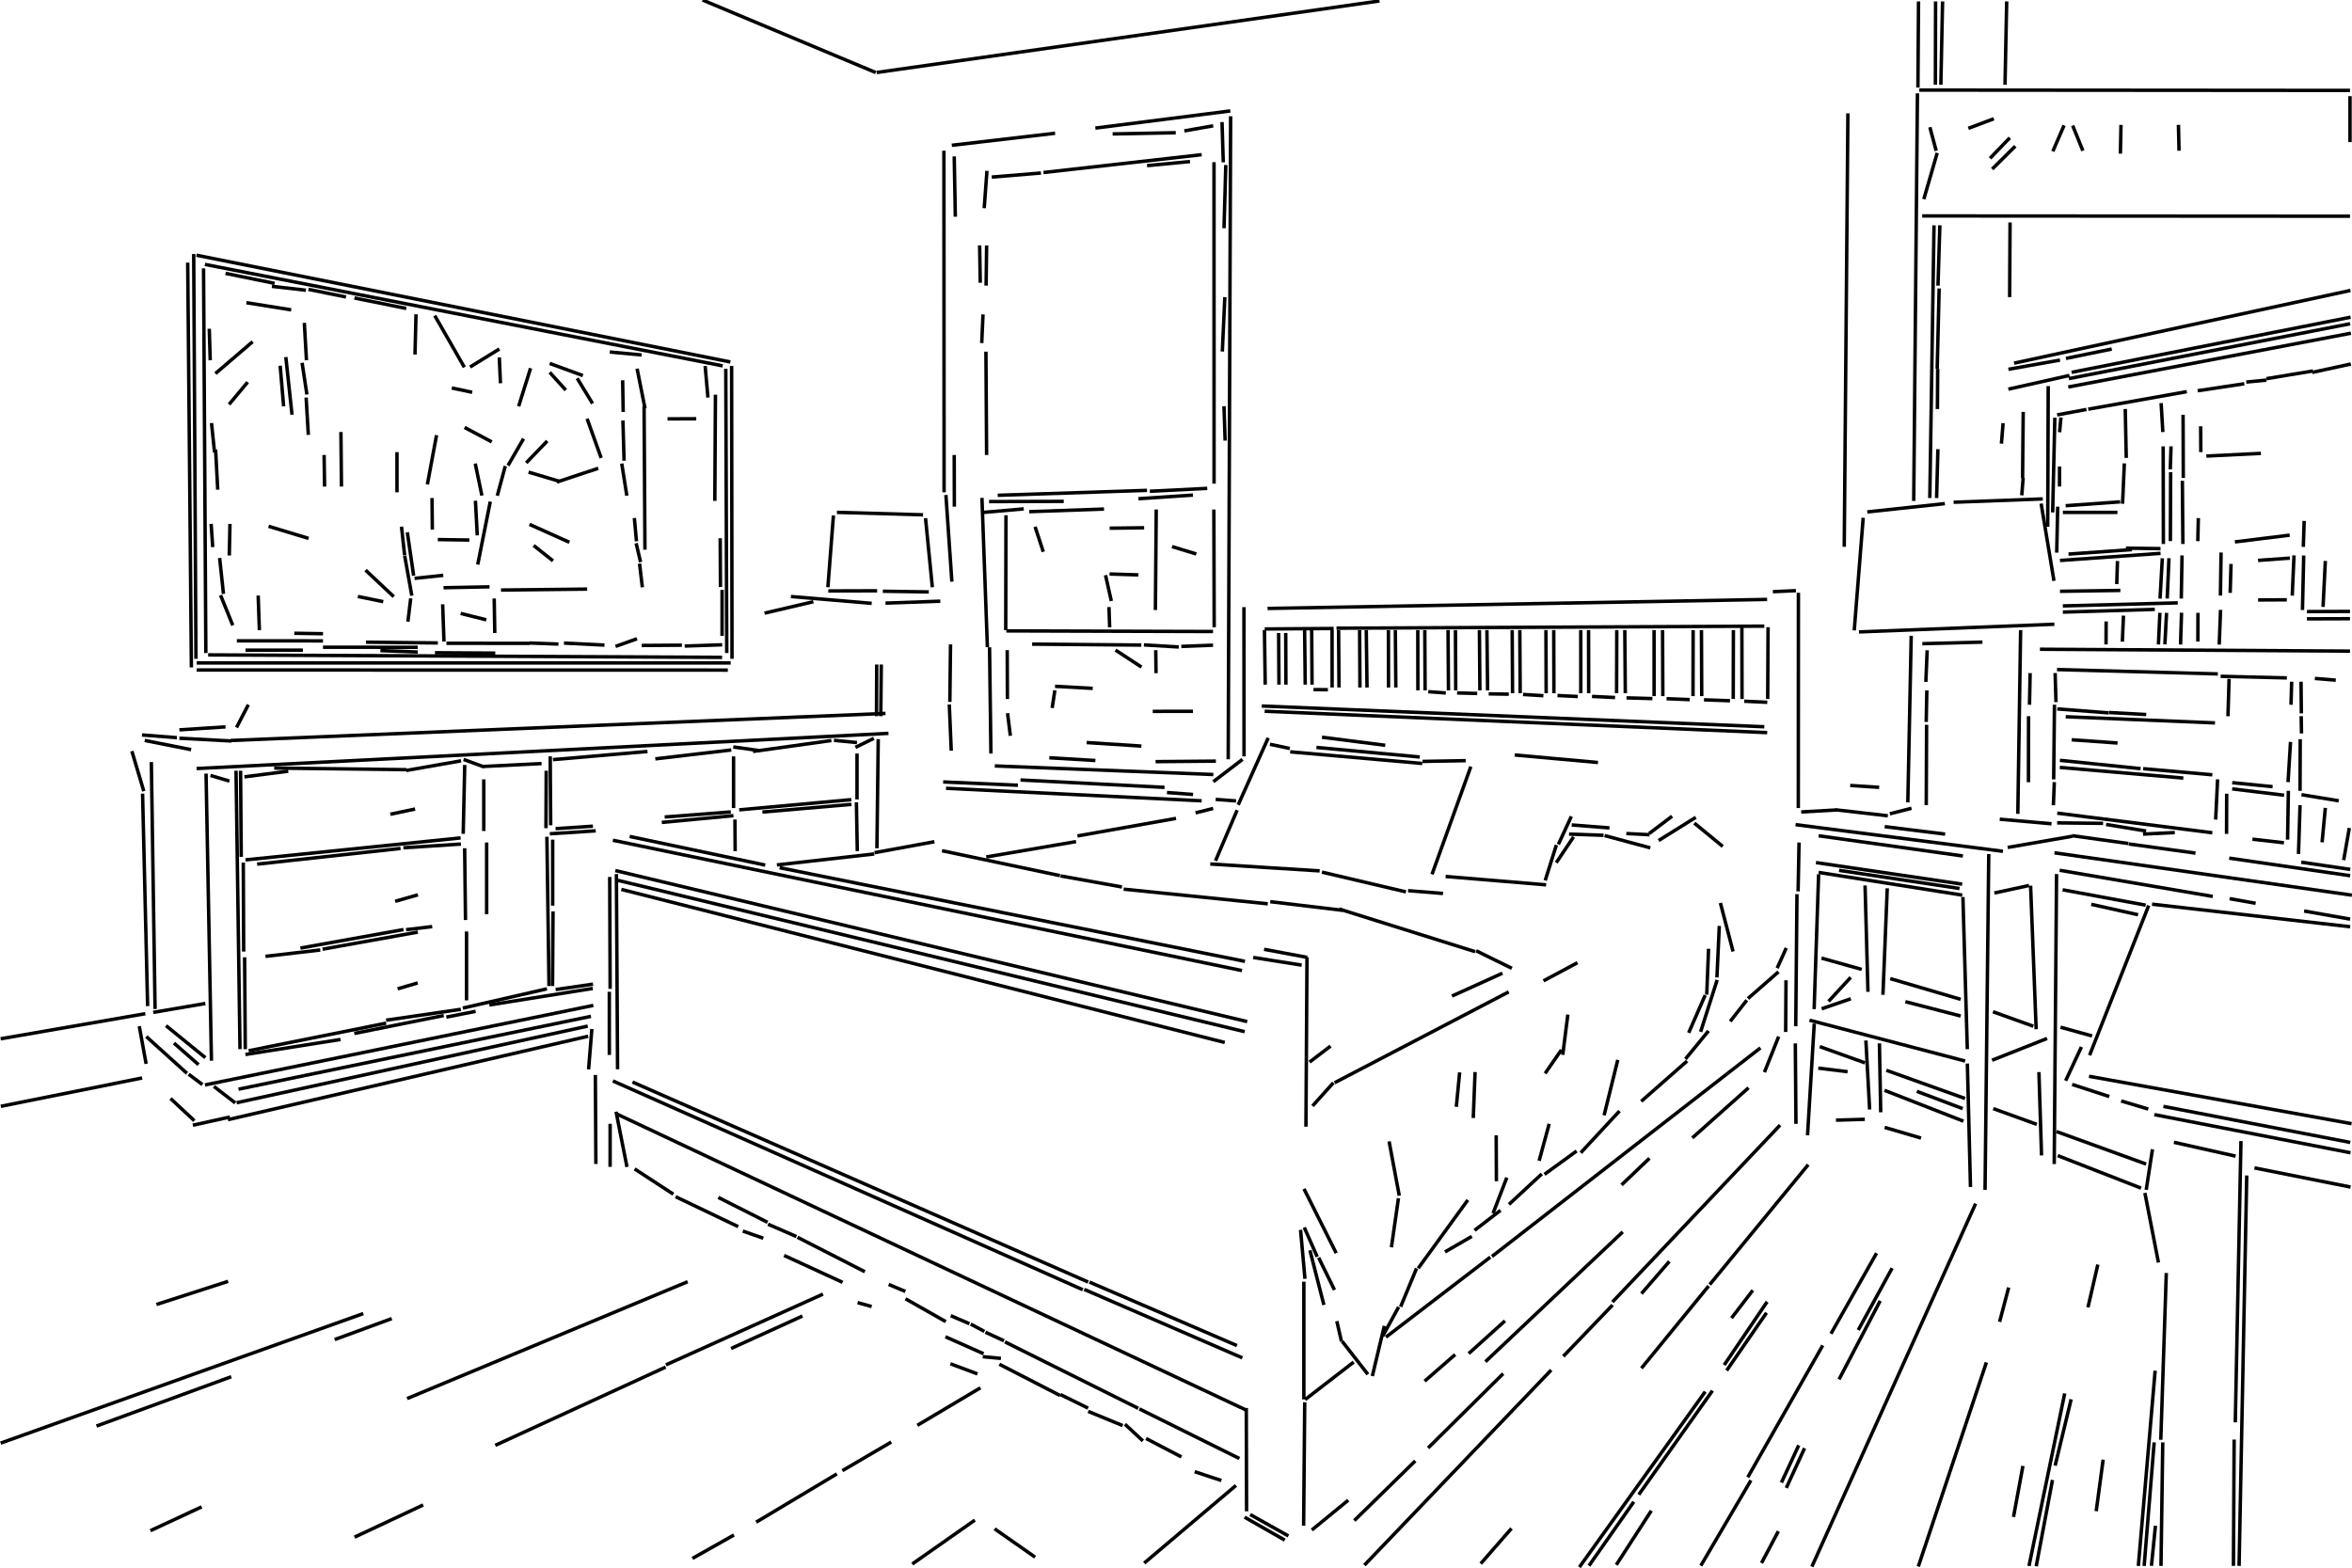 <?xml version="1.0" standalone="no"?>
<!DOCTYPE svg PUBLIC "-//W3C//DTD SVG 1.1//EN"
 "http://www.w3.org/Graphics/SVG/1.1/DTD/svg11.dtd">
<svg width="1024px" height="683px" version="1.1"
 xmlns="http://www.w3.org/2000/svg" xmlns:xlink="http://www.w3.org/1999/xlink">
<line x1="970.543" y1="373.687" x2="1023.203" y2="381.34" stroke-width="1.5" stroke="black" />
<line x1="902.115" y1="363.905" x2="926.639" y2="367.321" stroke-width="1.5" stroke="black" />
<line x1="965.582" y1="293.465" x2="895.566" y2="291.563" stroke-width="1.5" stroke="black" />
<line x1="894.461" y1="306.863" x2="894.117" y2="339.399" stroke-width="1.5" stroke="black" />
<line x1="438.514" y1="283.123" x2="438.6" y2="304.378" stroke-width="1.5" stroke="black" />
<line x1="900.463" y1="168.523" x2="1023.502" y2="145.106" stroke-width="1.5" stroke="black" />
<line x1="437.976" y1="224.372" x2="437.872" y2="274.377" stroke-width="1.5" stroke="black" />
<line x1="952.084" y1="170.547" x2="909.163" y2="178.184" stroke-width="1.5" stroke="black" />
<line x1="895.661" y1="354.09" x2="963.186" y2="362.642" stroke-width="1.5" stroke="black" />
<line x1="1016.932" y1="296.19" x2="1007.829" y2="295.433" stroke-width="1.5" stroke="black" />
<line x1="496.883" y1="280.911" x2="449.365" y2="280.494" stroke-width="1.5" stroke="black" />
<line x1="438.128" y1="274.73" x2="528.127" y2="275.003" stroke-width="1.5" stroke="black" />
<line x1="894.394" y1="340.576" x2="893.991" y2="350.66" stroke-width="1.5" stroke="black" />
<line x1="895.864" y1="220.63" x2="895.44" y2="240.648" stroke-width="1.5" stroke="black" />
<line x1="900.583" y1="241.285" x2="928.21" y2="239.33" stroke-width="1.5" stroke="black" />
<line x1="888.135" y1="282.721" x2="1023.138" y2="283.539" stroke-width="1.5" stroke="black" />
<line x1="896.827" y1="331.093" x2="931.969" y2="334.713" stroke-width="1.5" stroke="black" />
<line x1="940.649" y1="240.963" x2="896.853" y2="244.06" stroke-width="1.5" stroke="black" />
<line x1="970.487" y1="295.621" x2="969.993" y2="311.894" stroke-width="1.5" stroke="black" />
<line x1="995.635" y1="295.201" x2="966.811" y2="294.497" stroke-width="1.5" stroke="black" />
<line x1="926.788" y1="367.509" x2="955.849" y2="371.495" stroke-width="1.5" stroke="black" />
<line x1="542.023" y1="418.638" x2="339.429" y2="377.856" stroke-width="1.5" stroke="black" />
<line x1="894.747" y1="293.078" x2="895.118" y2="305.75" stroke-width="1.5" stroke="black" />
<line x1="934.373" y1="361.885" x2="916.934" y2="359.018" stroke-width="1.5" stroke="black" />
<line x1="1007.026" y1="161.535" x2="986.754" y2="164.897" stroke-width="1.5" stroke="black" />
<line x1="938.154" y1="265.356" x2="898.115" y2="266.554" stroke-width="1.5" stroke="black" />
<line x1="898.111" y1="263.857" x2="948.142" y2="262.523" stroke-width="1.5" stroke="black" />
<line x1="856.539" y1="463.133" x2="857.897" y2="516.881" stroke-width="1.5" stroke="black" />
<line x1="1001.811" y1="296.863" x2="1001.95" y2="310.649" stroke-width="1.5" stroke="black" />
<line x1="977.098" y1="167.102" x2="956.805" y2="170.159" stroke-width="1.5" stroke="black" />
<line x1="925.58" y1="238.689" x2="940.632" y2="238.908" stroke-width="1.5" stroke="black" />
<line x1="1023.241" y1="378.588" x2="1001.9" y2="375.456" stroke-width="1.5" stroke="black" />
<line x1="915.634" y1="358.539" x2="895.623" y2="358.327" stroke-width="1.5" stroke="black" />
<line x1="513.208" y1="281.745" x2="498.037" y2="280.834" stroke-width="1.5" stroke="black" />
<line x1="893.183" y1="358.725" x2="870.638" y2="356.73" stroke-width="1.5" stroke="black" />
<line x1="612.109" y1="388.379" x2="575.531" y2="379.773" stroke-width="1.5" stroke="black" />
<line x1="950.565" y1="338.819" x2="896.784" y2="334.177" stroke-width="1.5" stroke="black" />
<line x1="561.719" y1="327.394" x2="619.213" y2="332.462" stroke-width="1.5" stroke="black" />
<line x1="809.357" y1="275.177" x2="894.422" y2="271.829" stroke-width="1.5" stroke="black" />
<line x1="628.25" y1="389.076" x2="613.046" y2="387.848" stroke-width="1.5" stroke="black" />
<line x1="918.144" y1="310.27" x2="934.414" y2="311.146" stroke-width="1.5" stroke="black" />
<line x1="574.541" y1="379.239" x2="526.915" y2="376.236" stroke-width="1.5" stroke="black" />
<line x1="569.135" y1="416.908" x2="550.342" y2="413.386" stroke-width="1.5" stroke="black" />
<line x1="895.677" y1="308.705" x2="918.044" y2="310.43" stroke-width="1.5" stroke="black" />
<line x1="964.357" y1="314.802" x2="899.365" y2="312.112" stroke-width="1.5" stroke="black" />
<line x1="619.348" y1="331.566" x2="638.136" y2="331.236" stroke-width="1.5" stroke="black" />
<line x1="1023.481" y1="158.511" x2="1006.667" y2="162.17" stroke-width="1.5" stroke="black" />
<line x1="1001.46" y1="321.878" x2="1001.376" y2="344.378" stroke-width="1.5" stroke="black" />
<line x1="89.623" y1="284.366" x2="88.619" y2="116.865" stroke-width="1.5" stroke="black" />
<line x1="268.457" y1="485.076" x2="542.186" y2="613.87" stroke-width="1.5" stroke="black" />
<line x1="584.358" y1="584.112" x2="595.54" y2="598.468" stroke-width="1.5" stroke="black" />
<line x1="678.465" y1="367.703" x2="684.123" y2="355.508" stroke-width="1.5" stroke="black" />
<line x1="933.094" y1="334.728" x2="963.19" y2="337.392" stroke-width="1.5" stroke="black" />
<line x1="503.3" y1="293.137" x2="503.189" y2="283.124" stroke-width="1.5" stroke="black" />
<line x1="656.85" y1="431.931" x2="581.027" y2="471.501" stroke-width="1.5" stroke="black" />
<line x1="640.358" y1="333.828" x2="623.455" y2="380.744" stroke-width="1.5" stroke="black" />
<line x1="997.448" y1="306.891" x2="997.724" y2="296.864" stroke-width="1.5" stroke="black" />
<line x1="908.389" y1="178.304" x2="895.632" y2="180.662" stroke-width="1.5" stroke="black" />
<line x1="204.363" y1="235.168" x2="190.616" y2="234.955" stroke-width="1.5" stroke="black" />
<line x1="552.917" y1="324.101" x2="561.542" y2="325.939" stroke-width="1.5" stroke="black" />
<line x1="786.954" y1="494.38" x2="789.88" y2="445.731" stroke-width="1.5" stroke="black" />
<line x1="105.921" y1="375.624" x2="106.09" y2="414.378" stroke-width="1.5" stroke="black" />
<line x1="597.479" y1="599.221" x2="602.7" y2="577.371" stroke-width="1.5" stroke="black" />
<line x1="894.242" y1="252.94" x2="888.658" y2="219.286" stroke-width="1.5" stroke="black" />
<line x1="935.487" y1="394.32" x2="909.75" y2="459.523" stroke-width="1.5" stroke="black" />
<line x1="937.133" y1="500.472" x2="934.403" y2="518.129" stroke-width="1.5" stroke="black" />
<line x1="89.236" y1="472.448" x2="258.316" y2="437.809" stroke-width="1.5" stroke="black" />
<line x1="528.138" y1="280.954" x2="514.312" y2="281.489" stroke-width="1.5" stroke="black" />
<line x1="791.791" y1="379.905" x2="854.309" y2="389.79" stroke-width="1.5" stroke="black" />
<line x1="556.688" y1="275.626" x2="556.826" y2="298.133" stroke-width="1.5" stroke="black" />
<line x1="567.561" y1="664.37" x2="568.043" y2="610.624" stroke-width="1.5" stroke="black" />
<line x1="821.917" y1="355.258" x2="799.144" y2="352.632" stroke-width="1.5" stroke="black" />
<line x1="854.602" y1="390.618" x2="856.518" y2="456.885" stroke-width="1.5" stroke="black" />
<line x1="196.701" y1="168.944" x2="205.581" y2="170.832" stroke-width="1.5" stroke="black" />
<line x1="620.449" y1="300.62" x2="620.32" y2="274.37" stroke-width="1.5" stroke="black" />
<line x1="966.719" y1="259.354" x2="966.998" y2="240.608" stroke-width="1.5" stroke="black" />
<line x1="986.743" y1="165.519" x2="977.954" y2="166.375" stroke-width="1.5" stroke="black" />
<line x1="1001.384" y1="350.609" x2="1000.7" y2="371.877" stroke-width="1.5" stroke="black" />
<line x1="769.425" y1="305.823" x2="759.388" y2="305.35" stroke-width="1.5" stroke="black" />
<line x1="643.155" y1="301.972" x2="634.378" y2="301.744" stroke-width="1.5" stroke="black" />
<line x1="887.694" y1="466.849" x2="888.832" y2="503.142" stroke-width="1.5" stroke="black" />
<line x1="104.488" y1="456.856" x2="102.76" y2="335.612" stroke-width="1.5" stroke="black" />
<line x1="661.851" y1="301.868" x2="661.687" y2="274.369" stroke-width="1.5" stroke="black" />
<line x1="103.031" y1="480.196" x2="255.887" y2="446.824" stroke-width="1.5" stroke="black" />
<line x1="630.437" y1="274.376" x2="630.627" y2="300.634" stroke-width="1.5" stroke="black" />
<line x1="946.846" y1="362.541" x2="933.006" y2="363.228" stroke-width="1.5" stroke="black" />
<line x1="644.101" y1="274.377" x2="644.307" y2="300.635" stroke-width="1.5" stroke="black" />
<line x1="864.241" y1="518.124" x2="865.85" y2="371.891" stroke-width="1.5" stroke="black" />
<line x1="270.691" y1="201.865" x2="272.907" y2="215.857" stroke-width="1.5" stroke="black" />
<line x1="181.116" y1="136.856" x2="180.678" y2="154.376" stroke-width="1.5" stroke="black" />
<line x1="686.928" y1="303.307" x2="678.076" y2="302.867" stroke-width="1.5" stroke="black" />
<line x1="735.663" y1="304.661" x2="725.58" y2="304.258" stroke-width="1.5" stroke="black" />
<line x1="691.672" y1="301.875" x2="691.617" y2="274.373" stroke-width="1.5" stroke="black" />
<line x1="673.059" y1="274.375" x2="673.155" y2="301.879" stroke-width="1.5" stroke="black" />
<line x1="428.126" y1="223.133" x2="445.71" y2="221.593" stroke-width="1.5" stroke="black" />
<line x1="656.889" y1="302.286" x2="648.141" y2="302.145" stroke-width="1.5" stroke="black" />
<line x1="895.311" y1="492.74" x2="934.364" y2="506.905" stroke-width="1.5" stroke="black" />
<line x1="567.996" y1="274.39" x2="568.259" y2="298.137" stroke-width="1.5" stroke="black" />
<line x1="1001.883" y1="311.853" x2="1002.016" y2="319.373" stroke-width="1.5" stroke="black" />
<line x1="769.768" y1="273.121" x2="769.61" y2="304.376" stroke-width="1.5" stroke="black" />
<line x1="539.075" y1="350.491" x2="552.152" y2="321.309" stroke-width="1.5" stroke="black" />
<line x1="874.395" y1="169.463" x2="900.988" y2="163.491" stroke-width="1.5" stroke="black" />
<line x1="889.389" y1="217.258" x2="850.553" y2="218.708" stroke-width="1.5" stroke="black" />
<line x1="106.497" y1="416.869" x2="106.785" y2="456.876" stroke-width="1.5" stroke="black" />
<line x1="338.24" y1="376.647" x2="380.623" y2="371.86" stroke-width="1.5" stroke="black" />
<line x1="688.226" y1="274.375" x2="688.233" y2="301.875" stroke-width="1.5" stroke="black" />
<line x1="740.887" y1="303.129" x2="740.77" y2="274.374" stroke-width="1.5" stroke="black" />
<line x1="805.811" y1="434.914" x2="793.095" y2="439.288" stroke-width="1.5" stroke="black" />
<line x1="568.57" y1="490.628" x2="569.032" y2="416.865" stroke-width="1.5" stroke="black" />
<line x1="811.997" y1="385.588" x2="813.26" y2="431.905" stroke-width="1.5" stroke="black" />
<line x1="604.476" y1="274.377" x2="604.526" y2="299.377" stroke-width="1.5" stroke="black" />
<line x1="559.848" y1="298.128" x2="559.772" y2="275.624" stroke-width="1.5" stroke="black" />
<line x1="754.676" y1="274.373" x2="754.604" y2="304.373" stroke-width="1.5" stroke="black" />
<line x1="703.156" y1="303.741" x2="693.119" y2="303.257" stroke-width="1.5" stroke="black" />
<line x1="1003.169" y1="226.836" x2="1002.804" y2="238.155" stroke-width="1.5" stroke="black" />
<line x1="360.623" y1="257.328" x2="381.884" y2="257.264" stroke-width="1.5" stroke="black" />
<line x1="964.646" y1="356.888" x2="965.483" y2="339.368" stroke-width="1.5" stroke="black" />
<line x1="314.378" y1="286.262" x2="90.621" y2="285.18" stroke-width="1.5" stroke="black" />
<line x1="410.133" y1="370.454" x2="461.467" y2="381.306" stroke-width="1.5" stroke="black" />
<line x1="89.226" y1="115.137" x2="314.631" y2="159.32" stroke-width="1.5" stroke="black" />
<line x1="719.415" y1="304.202" x2="708.139" y2="303.887" stroke-width="1.5" stroke="black" />
<line x1="542.6" y1="613.13" x2="542.73" y2="658.13" stroke-width="1.5" stroke="black" />
<line x1="489.215" y1="387.193" x2="551.956" y2="393.578" stroke-width="1.5" stroke="black" />
<line x1="257.68" y1="448.089" x2="256.253" y2="465.676" stroke-width="1.5" stroke="black" />
<line x1="676.531" y1="301.873" x2="676.462" y2="274.373" stroke-width="1.5" stroke="black" />
<line x1="85.576" y1="334.668" x2="386.81" y2="319.347" stroke-width="1.5" stroke="black" />
<line x1="896.681" y1="203.125" x2="896.659" y2="211.878" stroke-width="1.5" stroke="black" />
<line x1="649.572" y1="547.129" x2="766.447" y2="456.324" stroke-width="1.5" stroke="black" />
<line x1="202.169" y1="159.923" x2="189.294" y2="137.455" stroke-width="1.5" stroke="black" />
<line x1="658.363" y1="274.374" x2="658.527" y2="301.88" stroke-width="1.5" stroke="black" />
<line x1="582.968" y1="299.367" x2="582.788" y2="274.368" stroke-width="1.5" stroke="black" />
<line x1="737.146" y1="274.373" x2="737.089" y2="303.125" stroke-width="1.5" stroke="black" />
<line x1="948.437" y1="54.368" x2="948.689" y2="65.64" stroke-width="1.5" stroke="black" />
<line x1="591.944" y1="274.382" x2="592.083" y2="299.381" stroke-width="1.5" stroke="black" />
<line x1="179.293" y1="259.39" x2="176.182" y2="241.999" stroke-width="1.5" stroke="black" />
<line x1="381.786" y1="369.389" x2="382.362" y2="321.866" stroke-width="1.5" stroke="black" />
<line x1="672.742" y1="383.398" x2="677.61" y2="367.963" stroke-width="1.5" stroke="black" />
<line x1="503.033" y1="265.635" x2="503.395" y2="221.857" stroke-width="1.5" stroke="black" />
<line x1="553.033" y1="392.65" x2="584.579" y2="396.416" stroke-width="1.5" stroke="black" />
<line x1="898.638" y1="54.597" x2="893.748" y2="65.894" stroke-width="1.5" stroke="black" />
<line x1="1022.827" y1="360.573" x2="1020.379" y2="374.551" stroke-width="1.5" stroke="black" />
<line x1="758.431" y1="304.374" x2="758.37" y2="273.122" stroke-width="1.5" stroke="black" />
<line x1="950.547" y1="208.133" x2="950.456" y2="180.621" stroke-width="1.5" stroke="black" />
<line x1="720.141" y1="274.375" x2="720.152" y2="303.125" stroke-width="1.5" stroke="black" />
<line x1="202.266" y1="186.138" x2="214.086" y2="192.418" stroke-width="1.5" stroke="black" />
<line x1="607.711" y1="299.379" x2="607.498" y2="274.37" stroke-width="1.5" stroke="black" />
<line x1="206.911" y1="201.868" x2="209.805" y2="215.795" stroke-width="1.5" stroke="black" />
<line x1="603.413" y1="582.251" x2="648.846" y2="547.435" stroke-width="1.5" stroke="black" />
<line x1="906.826" y1="65.645" x2="902.391" y2="54.672" stroke-width="1.5" stroke="black" />
<line x1="923.426" y1="54.381" x2="923.166" y2="66.902" stroke-width="1.5" stroke="black" />
<line x1="1023.193" y1="140.974" x2="900.721" y2="164.867" stroke-width="1.5" stroke="black" />
<line x1="874.098" y1="369.031" x2="902.269" y2="364.143" stroke-width="1.5" stroke="black" />
<line x1="703.906" y1="274.374" x2="703.821" y2="301.877" stroke-width="1.5" stroke="black" />
<line x1="884.071" y1="385.685" x2="886.494" y2="448.188" stroke-width="1.5" stroke="black" />
<line x1="971.335" y1="245.571" x2="970.957" y2="258.172" stroke-width="1.5" stroke="black" />
<line x1="629.476" y1="301.763" x2="621.833" y2="301.197" stroke-width="1.5" stroke="black" />
<line x1="461.73" y1="381.428" x2="488.463" y2="386.248" stroke-width="1.5" stroke="black" />
<line x1="384.366" y1="257.449" x2="404.381" y2="257.765" stroke-width="1.5" stroke="black" />
<line x1="753.187" y1="305.146" x2="741.862" y2="304.738" stroke-width="1.5" stroke="black" />
<line x1="782.932" y1="351.876" x2="782.982" y2="258.124" stroke-width="1.5" stroke="black" />
<line x1="617.267" y1="274.376" x2="617.309" y2="300.626" stroke-width="1.5" stroke="black" />
<line x1="671.963" y1="302.954" x2="663.092" y2="302.405" stroke-width="1.5" stroke="black" />
<line x1="180.491" y1="251.853" x2="192.983" y2="250.533" stroke-width="1.5" stroke="black" />
<line x1="568.201" y1="609.473" x2="589.37" y2="593.119" stroke-width="1.5" stroke="black" />
<line x1="897.276" y1="181.798" x2="896.69" y2="188.222" stroke-width="1.5" stroke="black" />
<line x1="966.193" y1="280.695" x2="966.774" y2="265.573" stroke-width="1.5" stroke="black" />
<line x1="276.178" y1="225.574" x2="277.108" y2="235.718" stroke-width="1.5" stroke="black" />
<line x1="100.781" y1="322.674" x2="78.08" y2="321.472" stroke-width="1.5" stroke="black" />
<line x1="82.129" y1="467.786" x2="88.133" y2="472.283" stroke-width="1.5" stroke="black" />
<line x1="238.249" y1="192.043" x2="229.098" y2="201.561" stroke-width="1.5" stroke="black" />
<line x1="1002.009" y1="346.058" x2="1018.232" y2="348.724" stroke-width="1.5" stroke="black" />
<line x1="633.791" y1="300.622" x2="633.663" y2="274.372" stroke-width="1.5" stroke="black" />
<line x1="247.894" y1="236.14" x2="230.526" y2="228.345" stroke-width="1.5" stroke="black" />
<line x1="188.228" y1="230.636" x2="188.094" y2="216.863" stroke-width="1.5" stroke="black" />
<line x1="206.99" y1="218.053" x2="207.789" y2="233.143" stroke-width="1.5" stroke="black" />
<line x1="708.069" y1="362.978" x2="718.17" y2="363.487" stroke-width="1.5" stroke="black" />
<line x1="567.844" y1="534.499" x2="573.475" y2="547.272" stroke-width="1.5" stroke="black" />
<line x1="787.827" y1="444.261" x2="855.58" y2="462.045" stroke-width="1.5" stroke="black" />
<line x1="832.219" y1="351.965" x2="822.806" y2="354.38" stroke-width="1.5" stroke="black" />
<line x1="528.257" y1="337.278" x2="433.109" y2="333.529" stroke-width="1.5" stroke="black" />
<line x1="176.173" y1="241.815" x2="174.795" y2="229.329" stroke-width="1.5" stroke="black" />
<line x1="723.957" y1="303.127" x2="723.836" y2="274.372" stroke-width="1.5" stroke="black" />
<line x1="550.844" y1="298.122" x2="550.507" y2="274.341" stroke-width="1.5" stroke="black" />
<line x1="647.659" y1="300.63" x2="647.368" y2="274.37" stroke-width="1.5" stroke="black" />
<line x1="1023.217" y1="403.566" x2="936.948" y2="393.734" stroke-width="1.5" stroke="black" />
<line x1="571.229" y1="298.129" x2="571.074" y2="274.372" stroke-width="1.5" stroke="black" />
<line x1="789.826" y1="439.432" x2="791.78" y2="380.705" stroke-width="1.5" stroke="black" />
<line x1="177.581" y1="270.711" x2="178.821" y2="260.557" stroke-width="1.5" stroke="black" />
<line x1="192.724" y1="263.139" x2="193.294" y2="279.369" stroke-width="1.5" stroke="black" />
<line x1="812.36" y1="453.099" x2="813.992" y2="483.146" stroke-width="1.5" stroke="black" />
<line x1="84.333" y1="110.618" x2="85.317" y2="286.877" stroke-width="1.5" stroke="black" />
<line x1="459.334" y1="298.861" x2="475.741" y2="299.767" stroke-width="1.5" stroke="black" />
<line x1="503.113" y1="331.66" x2="529.361" y2="331.438" stroke-width="1.5" stroke="black" />
<line x1="583.056" y1="395.845" x2="642.255" y2="414.415" stroke-width="1.5" stroke="black" />
<line x1="186.07" y1="210.941" x2="190.061" y2="189.503" stroke-width="1.5" stroke="black" />
<line x1="431.421" y1="328.147" x2="430.821" y2="281.856" stroke-width="1.5" stroke="black" />
<line x1="540.957" y1="330.675" x2="528.246" y2="340.399" stroke-width="1.5" stroke="black" />
<line x1="867.806" y1="482.756" x2="886.783" y2="489.628" stroke-width="1.5" stroke="black" />
<line x1="541.588" y1="264.375" x2="541.62" y2="329.375" stroke-width="1.5" stroke="black" />
<line x1="595.165" y1="299.381" x2="594.84" y2="274.369" stroke-width="1.5" stroke="black" />
<line x1="642.681" y1="414.029" x2="658.227" y2="421.667" stroke-width="1.5" stroke="black" />
<line x1="684.288" y1="359.235" x2="700.731" y2="360.525" stroke-width="1.5" stroke="black" />
<line x1="232.336" y1="237.543" x2="240.751" y2="244.216" stroke-width="1.5" stroke="black" />
<line x1="550.63" y1="273.892" x2="580.629" y2="273.681" stroke-width="1.5" stroke="black" />
<line x1="835.625" y1="39.219" x2="1023.125" y2="39.371" stroke-width="1.5" stroke="black" />
<line x1="949.351" y1="280.663" x2="949.777" y2="266.811" stroke-width="1.5" stroke="black" />
<line x1="973.015" y1="235.983" x2="996.864" y2="233.037" stroke-width="1.5" stroke="black" />
<line x1="85.625" y1="288.668" x2="318.125" y2="288.685" stroke-width="1.5" stroke="black" />
<line x1="315.99" y1="160.628" x2="316.412" y2="284.377" stroke-width="1.5" stroke="black" />
<line x1="949.671" y1="260.652" x2="950.004" y2="241.864" stroke-width="1.5" stroke="black" />
<line x1="707.615" y1="301.879" x2="707.395" y2="274.371" stroke-width="1.5" stroke="black" />
<line x1="239.325" y1="158.26" x2="253.759" y2="163.555" stroke-width="1.5" stroke="black" />
<line x1="528.623" y1="273.127" x2="528.483" y2="221.871" stroke-width="1.5" stroke="black" />
<line x1="718.007" y1="362.969" x2="727.976" y2="355.428" stroke-width="1.5" stroke="black" />
<line x1="799.564" y1="352.703" x2="784.188" y2="353.576" stroke-width="1.5" stroke="black" />
<line x1="896.73" y1="378.973" x2="963.383" y2="390.365" stroke-width="1.5" stroke="black" />
<line x1="177.341" y1="231.807" x2="180.095" y2="250.702" stroke-width="1.5" stroke="black" />
<line x1="581.877" y1="273.552" x2="768.129" y2="272.657" stroke-width="1.5" stroke="black" />
<line x1="950.379" y1="236.877" x2="950.143" y2="209.368" stroke-width="1.5" stroke="black" />
<line x1="846.734" y1="219.306" x2="812.969" y2="222.917" stroke-width="1.5" stroke="black" />
<line x1="960.587" y1="198.591" x2="984.341" y2="197.431" stroke-width="1.5" stroke="black" />
<line x1="405.919" y1="255.719" x2="402.947" y2="225.643" stroke-width="1.5" stroke="black" />
<line x1="579.943" y1="274.376" x2="579.97" y2="299.376" stroke-width="1.5" stroke="black" />
<line x1="480.662" y1="221.665" x2="448.114" y2="222.811" stroke-width="1.5" stroke="black" />
<line x1="529.202" y1="374.835" x2="538.61" y2="352.799" stroke-width="1.5" stroke="black" />
<line x1="921.933" y1="323.56" x2="901.945" y2="322.142" stroke-width="1.5" stroke="black" />
<line x1="456.839" y1="329.983" x2="476.917" y2="331.173" stroke-width="1.5" stroke="black" />
<line x1="385.523" y1="310.665" x2="100.442" y2="322.458" stroke-width="1.5" stroke="black" />
<line x1="769.36" y1="261.028" x2="551.863" y2="264.954" stroke-width="1.5" stroke="black" />
<line x1="276.955" y1="236.561" x2="278.897" y2="244.783" stroke-width="1.5" stroke="black" />
<line x1="176.885" y1="134.324" x2="154.297" y2="129.761" stroke-width="1.5" stroke="black" />
<line x1="458.078" y1="308.31" x2="459.263" y2="300.608" stroke-width="1.5" stroke="black" />
<line x1="578.14" y1="300.349" x2="571.878" y2="300.288" stroke-width="1.5" stroke="black" />
<line x1="867.298" y1="461.694" x2="891.251" y2="452.205" stroke-width="1.5" stroke="black" />
<line x1="1023.953" y1="389.812" x2="894.448" y2="371.366" stroke-width="1.5" stroke="black" />
<line x1="781.636" y1="454.347" x2="781.913" y2="489.385" stroke-width="1.5" stroke="black" />
<line x1="894.352" y1="506.885" x2="895.372" y2="380.623" stroke-width="1.5" stroke="black" />
<line x1="246.32" y1="169.876" x2="239.344" y2="162.147" stroke-width="1.5" stroke="black" />
<line x1="194.376" y1="280.116" x2="230.626" y2="280.166" stroke-width="1.5" stroke="black" />
<line x1="242.467" y1="209.893" x2="260.473" y2="203.917" stroke-width="1.5" stroke="black" />
<line x1="230.126" y1="205.6" x2="243.442" y2="209.561" stroke-width="1.5" stroke="black" />
<line x1="217.406" y1="151.96" x2="204.652" y2="159.824" stroke-width="1.5" stroke="black" />
<line x1="891.742" y1="168.125" x2="891.52" y2="229.374" stroke-width="1.5" stroke="black" />
<line x1="698.147" y1="363.746" x2="683.122" y2="363.218" stroke-width="1.5" stroke="black" />
<line x1="837.58" y1="86.717" x2="843.409" y2="66.595" stroke-width="1.5" stroke="black" />
<line x1="1004.373" y1="266.325" x2="1023.128" y2="266.243" stroke-width="1.5" stroke="black" />
<line x1="933.827" y1="519.482" x2="939.729" y2="549.793" stroke-width="1.5" stroke="black" />
<line x1="1023.129" y1="269.421" x2="1004.371" y2="269.486" stroke-width="1.5" stroke="black" />
<line x1="103.125" y1="279.049" x2="140.625" y2="279.078" stroke-width="1.5" stroke="black" />
<line x1="1002.979" y1="241.901" x2="1002.429" y2="265.638" stroke-width="1.5" stroke="black" />
<line x1="996.156" y1="340.581" x2="997.232" y2="323.07" stroke-width="1.5" stroke="black" />
<line x1="255.635" y1="256.53" x2="218.126" y2="256.94" stroke-width="1.5" stroke="black" />
<line x1="380.751" y1="371.312" x2="406.812" y2="366.53" stroke-width="1.5" stroke="black" />
<line x1="104.74" y1="335.622" x2="105.029" y2="373.13" stroke-width="1.5" stroke="black" />
<line x1="207.991" y1="245.847" x2="213.453" y2="218.439" stroke-width="1.5" stroke="black" />
<line x1="781.749" y1="359.103" x2="872.025" y2="370.712" stroke-width="1.5" stroke="black" />
<line x1="438.661" y1="310.559" x2="439.883" y2="320.407" stroke-width="1.5" stroke="black" />
<line x1="796.1" y1="436.063" x2="805.728" y2="425.623" stroke-width="1.5" stroke="black" />
<line x1="444.297" y1="339.644" x2="507.017" y2="342.872" stroke-width="1.5" stroke="black" />
<line x1="1023.127" y1="94.146" x2="836.874" y2="94.029" stroke-width="1.5" stroke="black" />
<line x1="429.888" y1="281.811" x2="427.513" y2="216.806" stroke-width="1.5" stroke="black" />
<line x1="150.634" y1="129.329" x2="134.295" y2="126.019" stroke-width="1.5" stroke="black" />
<line x1="63.686" y1="451.387" x2="81.402" y2="467.398" stroke-width="1.5" stroke="black" />
<line x1="792.276" y1="455.76" x2="811.979" y2="462.837" stroke-width="1.5" stroke="black" />
<line x1="821.266" y1="466.076" x2="855.542" y2="478.357" stroke-width="1.5" stroke="black" />
<line x1="811.187" y1="225.471" x2="807.291" y2="274.507" stroke-width="1.5" stroke="black" />
<line x1="148.247" y1="452.646" x2="106.846" y2="459.195" stroke-width="1.5" stroke="black" />
<line x1="77.022" y1="321.235" x2="61.822" y2="320.05" stroke-width="1.5" stroke="black" />
<line x1="168.108" y1="444.256" x2="200.645" y2="439.514" stroke-width="1.5" stroke="black" />
<line x1="958.11" y1="185.625" x2="958.177" y2="196.89" stroke-width="1.5" stroke="black" />
<line x1="468.485" y1="366.479" x2="429.384" y2="373.175" stroke-width="1.5" stroke="black" />
<line x1="774.389" y1="451.381" x2="768.19" y2="466.901" stroke-width="1.5" stroke="black" />
<line x1="921.887" y1="244.299" x2="921.58" y2="254.366" stroke-width="1.5" stroke="black" />
<line x1="429.695" y1="74.399" x2="428.499" y2="90.653" stroke-width="1.5" stroke="black" />
<line x1="512.008" y1="356.369" x2="469.09" y2="364.031" stroke-width="1.5" stroke="black" />
<line x1="213.123" y1="255.535" x2="193.106" y2="255.924" stroke-width="1.5" stroke="black" />
<line x1="401.88" y1="224.184" x2="364.375" y2="223.11" stroke-width="1.5" stroke="black" />
<line x1="119.573" y1="123.401" x2="98.192" y2="119.045" stroke-width="1.5" stroke="black" />
<line x1="176.911" y1="335.164" x2="119.374" y2="334.466" stroke-width="1.5" stroke="black" />
<line x1="93.134" y1="473.113" x2="102.43" y2="480.277" stroke-width="1.5" stroke="black" />
<line x1="230.555" y1="280" x2="243.131" y2="280.467" stroke-width="1.5" stroke="black" />
<line x1="201.499" y1="438.983" x2="238.118" y2="430.596" stroke-width="1.5" stroke="black" />
<line x1="969.438" y1="345.625" x2="969.385" y2="363.129" stroke-width="1.5" stroke="black" />
<line x1="108.262" y1="457.557" x2="168.11" y2="445.55" stroke-width="1.5" stroke="black" />
<line x1="216.5" y1="215.862" x2="219.996" y2="202.955" stroke-width="1.5" stroke="black" />
<line x1="842.964" y1="65.668" x2="840.216" y2="55.4" stroke-width="1.5" stroke="black" />
<line x1="63.263" y1="441.418" x2="0.274" y2="452.355" stroke-width="1.5" stroke="black" />
<line x1="133.182" y1="126.38" x2="118.375" y2="124.688" stroke-width="1.5" stroke="black" />
<line x1="193.193" y1="442.215" x2="154.255" y2="450.029" stroke-width="1.5" stroke="black" />
<line x1="279.369" y1="281.076" x2="296.886" y2="280.95" stroke-width="1.5" stroke="black" />
<line x1="510.277" y1="238.019" x2="520.822" y2="241.228" stroke-width="1.5" stroke="black" />
<line x1="207.076" y1="440.396" x2="194.331" y2="442.9" stroke-width="1.5" stroke="black" />
<line x1="718.504" y1="369.22" x2="698.601" y2="363.858" stroke-width="1.5" stroke="black" />
<line x1="245.53" y1="280.039" x2="263.173" y2="280.919" stroke-width="1.5" stroke="black" />
<line x1="362.858" y1="224.451" x2="360.439" y2="255.707" stroke-width="1.5" stroke="black" />
<line x1="528.167" y1="352.042" x2="520.525" y2="353.98" stroke-width="1.5" stroke="black" />
<line x1="225.797" y1="176.929" x2="230.996" y2="160.349" stroke-width="1.5" stroke="black" />
<line x1="781.89" y1="257.205" x2="771.854" y2="257.657" stroke-width="1.5" stroke="black" />
<line x1="271.201" y1="183.108" x2="271.705" y2="200.63" stroke-width="1.5" stroke="black" />
<line x1="819.783" y1="433.192" x2="821.666" y2="386.816" stroke-width="1.5" stroke="black" />
<line x1="896.866" y1="257.492" x2="923.147" y2="257.104" stroke-width="1.5" stroke="black" />
<line x1="501.873" y1="309.774" x2="519.373" y2="309.74" stroke-width="1.5" stroke="black" />
<line x1="997.981" y1="259.369" x2="998.755" y2="241.848" stroke-width="1.5" stroke="black" />
<line x1="943.151" y1="554.335" x2="940.756" y2="626.962" stroke-width="1.5" stroke="black" />
<line x1="159.372" y1="279.642" x2="190.632" y2="279.978" stroke-width="1.5" stroke="black" />
<line x1="836.932" y1="280.297" x2="863.098" y2="279.611" stroke-width="1.5" stroke="black" />
<line x1="868.286" y1="388.868" x2="883.39" y2="385.596" stroke-width="1.5" stroke="black" />
<line x1="880.58" y1="208.137" x2="880.855" y2="179.365" stroke-width="1.5" stroke="black" />
<line x1="941.882" y1="236.875" x2="941.787" y2="194.375" stroke-width="1.5" stroke="black" />
<line x1="272.972" y1="508.155" x2="268.215" y2="484.11" stroke-width="1.5" stroke="black" />
<line x1="251.293" y1="164.729" x2="257.982" y2="175.712" stroke-width="1.5" stroke="black" />
<line x1="211.742" y1="269.911" x2="200.562" y2="267.13" stroke-width="1.5" stroke="black" />
<line x1="937.931" y1="485.375" x2="1023.347" y2="501.986" stroke-width="1.5" stroke="black" />
<line x1="818.819" y1="484.362" x2="818.252" y2="454.349" stroke-width="1.5" stroke="black" />
<line x1="181.957" y1="389.664" x2="172.047" y2="392.48" stroke-width="1.5" stroke="black" />
<line x1="523.18" y1="67.362" x2="454.319" y2="75.125" stroke-width="1.5" stroke="black" />
<line x1="298.107" y1="281.318" x2="314.421" y2="280.786" stroke-width="1.5" stroke="black" />
<line x1="483.067" y1="249.946" x2="495.594" y2="250.343" stroke-width="1.5" stroke="black" />
<line x1="221.167" y1="202.714" x2="227.942" y2="191.043" stroke-width="1.5" stroke="black" />
<line x1="381.697" y1="289.374" x2="381.598" y2="311.874" stroke-width="1.5" stroke="black" />
<line x1="453.205" y1="75.337" x2="431.791" y2="77.112" stroke-width="1.5" stroke="black" />
<line x1="483.121" y1="273.168" x2="482.816" y2="264.343" stroke-width="1.5" stroke="black" />
<line x1="880.232" y1="215.691" x2="880.82" y2="208.044" stroke-width="1.5" stroke="black" />
<line x1="258.092" y1="430.42" x2="213.045" y2="437.624" stroke-width="1.5" stroke="black" />
<line x1="381.654" y1="31.571" x2="600.595" y2="0.411" stroke-width="1.5" stroke="black" />
<line x1="568.147" y1="556.873" x2="566.228" y2="535.571" stroke-width="1.5" stroke="black" />
<line x1="867.364" y1="73.617" x2="877.403" y2="63.648" stroke-width="1.5" stroke="black" />
<line x1="567.72" y1="517.701" x2="581.749" y2="545.688" stroke-width="1.5" stroke="black" />
<line x1="240.778" y1="396.868" x2="240.563" y2="429.375" stroke-width="1.5" stroke="black" />
<line x1="529.282" y1="348.107" x2="538.17" y2="348.776" stroke-width="1.5" stroke="black" />
<line x1="878.506" y1="354.4" x2="879.726" y2="274.38" stroke-width="1.5" stroke="black" />
<line x1="957.095" y1="225.602" x2="956.87" y2="235.653" stroke-width="1.5" stroke="black" />
<line x1="89.71" y1="336.869" x2="92.059" y2="461.895" stroke-width="1.5" stroke="black" />
<line x1="782.352" y1="389.368" x2="781.82" y2="446.886" stroke-width="1.5" stroke="black" />
<line x1="102.98" y1="316.8" x2="108.127" y2="306.876" stroke-width="1.5" stroke="black" />
<line x1="305.88" y1="0.015" x2="381.271" y2="31.582" stroke-width="1.5" stroke="black" />
<line x1="473.11" y1="323.351" x2="496.922" y2="324.892" stroke-width="1.5" stroke="black" />
<line x1="241.917" y1="430.912" x2="258.187" y2="428.552" stroke-width="1.5" stroke="black" />
<line x1="508.07" y1="345.117" x2="519.443" y2="345.961" stroke-width="1.5" stroke="black" />
<line x1="945.217" y1="194.361" x2="944.881" y2="204.392" stroke-width="1.5" stroke="black" />
<line x1="78.105" y1="317.819" x2="98.183" y2="316.522" stroke-width="1.5" stroke="black" />
<line x1="281.906" y1="327.233" x2="240.747" y2="330.787" stroke-width="1.5" stroke="black" />
<line x1="317.976" y1="157.622" x2="85.525" y2="111.125" stroke-width="1.5" stroke="black" />
<line x1="483.841" y1="261.714" x2="481.316" y2="250.47" stroke-width="1.5" stroke="black" />
<line x1="875.026" y1="60.002" x2="866.418" y2="68.935" stroke-width="1.5" stroke="black" />
<line x1="910.835" y1="451.117" x2="897.101" y2="447.311" stroke-width="1.5" stroke="black" />
<line x1="909.501" y1="468.678" x2="1023.812" y2="489.318" stroke-width="1.5" stroke="black" />
<line x1="940.429" y1="260.684" x2="941.416" y2="243.099" stroke-width="1.5" stroke="black" />
<line x1="943.258" y1="266.882" x2="942.536" y2="280.594" stroke-width="1.5" stroke="black" />
<line x1="945.041" y1="205.623" x2="944.927" y2="235.627" stroke-width="1.5" stroke="black" />
<line x1="956.939" y1="266.871" x2="956.896" y2="279.379" stroke-width="1.5" stroke="black" />
<line x1="267.984" y1="281.479" x2="277.331" y2="278.157" stroke-width="1.5" stroke="black" />
<line x1="200.744" y1="331.302" x2="176.854" y2="335.505" stroke-width="1.5" stroke="black" />
<line x1="210.77" y1="333.98" x2="201.847" y2="330.701" stroke-width="1.5" stroke="black" />
<line x1="853.628" y1="442.435" x2="829.551" y2="436.197" stroke-width="1.5" stroke="black" />
<line x1="916.953" y1="270.62" x2="916.912" y2="280.625" stroke-width="1.5" stroke="black" />
<line x1="939.721" y1="280.641" x2="940.363" y2="266.863" stroke-width="1.5" stroke="black" />
<line x1="944.311" y1="243.068" x2="943.549" y2="260.643" stroke-width="1.5" stroke="black" />
<line x1="121.971" y1="159.259" x2="123.493" y2="176.951" stroke-width="1.5" stroke="black" />
<line x1="132.495" y1="140.589" x2="133.429" y2="156.858" stroke-width="1.5" stroke="black" />
<line x1="237.697" y1="360.629" x2="237.808" y2="335.624" stroke-width="1.5" stroke="black" />
<line x1="361.958" y1="322.467" x2="327.825" y2="327.228" stroke-width="1.5" stroke="black" />
<line x1="411.82" y1="215.543" x2="414.423" y2="253.294" stroke-width="1.5" stroke="black" />
<line x1="180.715" y1="352.301" x2="169.942" y2="354.57" stroke-width="1.5" stroke="black" />
<line x1="906.198" y1="455.893" x2="899.329" y2="470.603" stroke-width="1.5" stroke="black" />
<line x1="181.847" y1="428.03" x2="173.117" y2="430.598" stroke-width="1.5" stroke="black" />
<line x1="215.161" y1="260.612" x2="215.414" y2="275.65" stroke-width="1.5" stroke="black" />
<line x1="918.328" y1="477.503" x2="902.166" y2="472.232" stroke-width="1.5" stroke="black" />
<line x1="924.51" y1="268.077" x2="924.021" y2="279.414" stroke-width="1.5" stroke="black" />
<line x1="941.648" y1="188.139" x2="940.893" y2="175.534" stroke-width="1.5" stroke="black" />
<line x1="112.931" y1="274.382" x2="112.401" y2="259.356" stroke-width="1.5" stroke="black" />
<line x1="996.958" y1="243.032" x2="983.1" y2="244.031" stroke-width="1.5" stroke="black" />
<line x1="279.356" y1="154.577" x2="265.494" y2="153.28" stroke-width="1.5" stroke="black" />
<line x1="131.522" y1="157.989" x2="133.618" y2="171.8" stroke-width="1.5" stroke="black" />
<line x1="941.608" y1="628.103" x2="940.842" y2="681.896" stroke-width="1.5" stroke="black" />
<line x1="685.098" y1="364.43" x2="677.553" y2="375.649" stroke-width="1.5" stroke="black" />
<line x1="239.024" y1="429.38" x2="238.104" y2="364.375" stroke-width="1.5" stroke="black" />
<line x1="280.794" y1="239.382" x2="280.417" y2="176.876" stroke-width="1.5" stroke="black" />
<line x1="410.631" y1="340.499" x2="443.177" y2="341.954" stroke-width="1.5" stroke="black" />
<line x1="924.885" y1="201.787" x2="924.106" y2="219.363" stroke-width="1.5" stroke="black" />
<line x1="259.37" y1="361.795" x2="239.372" y2="363.086" stroke-width="1.5" stroke="black" />
<line x1="379.513" y1="262.736" x2="344.342" y2="259.765" stroke-width="1.5" stroke="black" />
<line x1="373.102" y1="323.359" x2="363.075" y2="322.393" stroke-width="1.5" stroke="black" />
<line x1="65.893" y1="331.852" x2="67.512" y2="439.384" stroke-width="1.5" stroke="black" />
<line x1="410.955" y1="65.625" x2="411.03" y2="214.375" stroke-width="1.5" stroke="black" />
<line x1="935.302" y1="482.955" x2="923.484" y2="479.424" stroke-width="1.5" stroke="black" />
<line x1="308.221" y1="173.116" x2="306.998" y2="159.364" stroke-width="1.5" stroke="black" />
<line x1="239.549" y1="329.374" x2="239.75" y2="359.381" stroke-width="1.5" stroke="black" />
<line x1="570.307" y1="544.456" x2="576.387" y2="568.25" stroke-width="1.5" stroke="black" />
<line x1="761.02" y1="434.826" x2="774.291" y2="423.207" stroke-width="1.5" stroke="black" />
<line x1="898.015" y1="387.469" x2="934.182" y2="394.166" stroke-width="1.5" stroke="black" />
<line x1="127.137" y1="180.597" x2="124.438" y2="155.484" stroke-width="1.5" stroke="black" />
<line x1="318.383" y1="326.58" x2="285.312" y2="330.455" stroke-width="1.5" stroke="black" />
<line x1="383.463" y1="311.878" x2="383.694" y2="289.368" stroke-width="1.5" stroke="black" />
<line x1="89.393" y1="436.98" x2="66.701" y2="440.853" stroke-width="1.5" stroke="black" />
<line x1="280.822" y1="177.837" x2="277.372" y2="160.526" stroke-width="1.5" stroke="black" />
<line x1="181.875" y1="281.87" x2="140.625" y2="281.845" stroke-width="1.5" stroke="black" />
<line x1="93.8" y1="162.663" x2="109.966" y2="148.815" stroke-width="1.5" stroke="black" />
<line x1="810.551" y1="422.14" x2="793.03" y2="417.214" stroke-width="1.5" stroke="black" />
<line x1="834.804" y1="40.629" x2="833.186" y2="218.137" stroke-width="1.5" stroke="black" />
<line x1="923.065" y1="218.529" x2="899.346" y2="220.218" stroke-width="1.5" stroke="black" />
<line x1="1010.972" y1="366.789" x2="1012.394" y2="351.806" stroke-width="1.5" stroke="black" />
<line x1="330.799" y1="326.889" x2="319.25" y2="325.266" stroke-width="1.5" stroke="black" />
<line x1="574.093" y1="547.649" x2="580.993" y2="561.694" stroke-width="1.5" stroke="black" />
<line x1="901.925" y1="162.128" x2="1023.372" y2="138.125" stroke-width="1.5" stroke="black" />
<line x1="278.439" y1="245.439" x2="279.665" y2="255.739" stroke-width="1.5" stroke="black" />
<line x1="528.572" y1="210.625" x2="528.546" y2="70.624" stroke-width="1.5" stroke="black" />
<line x1="544.294" y1="659.52" x2="560.924" y2="668.841" stroke-width="1.5" stroke="black" />
<line x1="140.639" y1="275.964" x2="128.123" y2="275.765" stroke-width="1.5" stroke="black" />
<line x1="885.267" y1="446.89" x2="867.693" y2="440.579" stroke-width="1.5" stroke="black" />
<line x1="738.307" y1="355.917" x2="722.116" y2="366.012" stroke-width="1.5" stroke="black" />
<line x1="737.663" y1="358.418" x2="750.024" y2="368.586" stroke-width="1.5" stroke="black" />
<line x1="256.057" y1="451.24" x2="99.247" y2="487.571" stroke-width="1.5" stroke="black" />
<line x1="860.127" y1="524.15" x2="788.848" y2="682.201" stroke-width="1.5" stroke="black" />
<line x1="409.372" y1="261.791" x2="385.519" y2="262.636" stroke-width="1.5" stroke="black" />
<line x1="318.699" y1="286.876" x2="318.529" y2="159.374" stroke-width="1.5" stroke="black" />
<line x1="753.292" y1="444.779" x2="760.511" y2="435.536" stroke-width="1.5" stroke="black" />
<line x1="601.942" y1="581.911" x2="608.937" y2="569.135" stroke-width="1.5" stroke="black" />
<line x1="133.278" y1="173.116" x2="134.24" y2="189.383" stroke-width="1.5" stroke="black" />
<line x1="125.491" y1="335.83" x2="106.413" y2="338.283" stroke-width="1.5" stroke="black" />
<line x1="805.534" y1="342.048" x2="818.142" y2="342.857" stroke-width="1.5" stroke="black" />
<line x1="333.159" y1="376.714" x2="274.139" y2="364.24" stroke-width="1.5" stroke="black" />
<line x1="91.918" y1="228.122" x2="92.612" y2="238.246" stroke-width="1.5" stroke="black" />
<line x1="106.882" y1="374.443" x2="200.548" y2="364.87" stroke-width="1.5" stroke="black" />
<line x1="856.971" y1="55.881" x2="868.062" y2="51.707" stroke-width="1.5" stroke="black" />
<line x1="0.351" y1="481.758" x2="61.883" y2="469.414" stroke-width="1.5" stroke="black" />
<line x1="267.894" y1="379.091" x2="543.006" y2="444.873" stroke-width="1.5" stroke="black" />
<line x1="873.657" y1="0.611" x2="872.933" y2="36.871" stroke-width="1.5" stroke="black" />
<line x1="883.374" y1="681.927" x2="898.921" y2="606.781" stroke-width="1.5" stroke="black" />
<line x1="970.723" y1="391.328" x2="982.057" y2="393.355" stroke-width="1.5" stroke="black" />
<line x1="559.353" y1="670.664" x2="541.847" y2="660.674" stroke-width="1.5" stroke="black" />
<line x1="835.273" y1="0.623" x2="835.016" y2="38.129" stroke-width="1.5" stroke="black" />
<line x1="838.636" y1="350.627" x2="838.785" y2="315.622" stroke-width="1.5" stroke="black" />
<line x1="853.625" y1="435.176" x2="822.971" y2="426.149" stroke-width="1.5" stroke="black" />
<line x1="835.185" y1="682.145" x2="864.826" y2="593.275" stroke-width="1.5" stroke="black" />
<line x1="893.677" y1="223.138" x2="894.622" y2="181.881" stroke-width="1.5" stroke="black" />
<line x1="107.285" y1="131.813" x2="126.786" y2="134.932" stroke-width="1.5" stroke="black" />
<line x1="241.89" y1="360.846" x2="258.151" y2="359.766" stroke-width="1.5" stroke="black" />
<line x1="380.452" y1="321.523" x2="372.428" y2="325.451" stroke-width="1.5" stroke="black" />
<line x1="63.617" y1="463.263" x2="60.637" y2="446.873" stroke-width="1.5" stroke="black" />
<line x1="532.039" y1="53.159" x2="532.583" y2="70.681" stroke-width="1.5" stroke="black" />
<line x1="790.626" y1="375.619" x2="854.28" y2="385.021" stroke-width="1.5" stroke="black" />
<line x1="1003.155" y1="396.707" x2="1023.192" y2="400.245" stroke-width="1.5" stroke="black" />
<line x1="971.826" y1="343.528" x2="994.446" y2="346.295" stroke-width="1.5" stroke="black" />
<line x1="937.875" y1="628.105" x2="933.513" y2="681.906" stroke-width="1.5" stroke="black" />
<line x1="266.82" y1="365.892" x2="540.724" y2="422.649" stroke-width="1.5" stroke="black" />
<line x1="534.73" y1="330.622" x2="535.782" y2="50.621" stroke-width="1.5" stroke="black" />
<line x1="580.506" y1="471.514" x2="571.437" y2="481.608" stroke-width="1.5" stroke="black" />
<line x1="189.376" y1="284.245" x2="215.625" y2="284.408" stroke-width="1.5" stroke="black" />
<line x1="259.201" y1="468.126" x2="259.433" y2="506.875" stroke-width="1.5" stroke="black" />
<line x1="989.43" y1="342.57" x2="971.856" y2="340.818" stroke-width="1.5" stroke="black" />
<line x1="107.817" y1="166.411" x2="99.718" y2="176.118" stroke-width="1.5" stroke="black" />
<line x1="853.121" y1="386.904" x2="800.681" y2="379.005" stroke-width="1.5" stroke="black" />
<line x1="415.926" y1="94.369" x2="415.443" y2="68.105" stroke-width="1.5" stroke="black" />
<line x1="838.623" y1="314.385" x2="838.893" y2="300.616" stroke-width="1.5" stroke="black" />
<line x1="840.185" y1="216.868" x2="842.021" y2="98.127" stroke-width="1.5" stroke="black" />
<line x1="973.188" y1="619.376" x2="975.658" y2="496.876" stroke-width="1.5" stroke="black" />
<line x1="255.608" y1="182.329" x2="261.738" y2="199.424" stroke-width="1.5" stroke="black" />
<line x1="875.126" y1="96.872" x2="874.947" y2="129.371" stroke-width="1.5" stroke="black" />
<line x1="92.087" y1="184.224" x2="93.403" y2="196.975" stroke-width="1.5" stroke="black" />
<line x1="740.411" y1="449.307" x2="747.609" y2="426.711" stroke-width="1.5" stroke="black" />
<line x1="265.282" y1="431.875" x2="265.292" y2="459.375" stroke-width="1.5" stroke="black" />
<line x1="93.865" y1="195.786" x2="94.797" y2="213.236" stroke-width="1.5" stroke="black" />
<line x1="413.304" y1="306.762" x2="414.15" y2="326.884" stroke-width="1.5" stroke="black" />
<line x1="842.618" y1="36.877" x2="842.706" y2="0.624" stroke-width="1.5" stroke="black" />
<line x1="63.015" y1="322.427" x2="83.208" y2="326.46" stroke-width="1.5" stroke="black" />
<line x1="617.443" y1="552.288" x2="639.056" y2="522.551" stroke-width="1.5" stroke="black" />
<line x1="316.875" y1="291.8" x2="85.625" y2="291.758" stroke-width="1.5" stroke="black" />
<line x1="515.646" y1="56.992" x2="528.196" y2="54.78" stroke-width="1.5" stroke="black" />
<line x1="978.169" y1="511.876" x2="974.842" y2="681.884" stroke-width="1.5" stroke="black" />
<line x1="91.109" y1="143.148" x2="91.525" y2="156.886" stroke-width="1.5" stroke="black" />
<line x1="172.833" y1="196.875" x2="172.838" y2="214.375" stroke-width="1.5" stroke="black" />
<line x1="496.967" y1="290.485" x2="485.658" y2="283.075" stroke-width="1.5" stroke="black" />
<line x1="498.131" y1="229.825" x2="483.117" y2="230.009" stroke-width="1.5" stroke="black" />
<line x1="1023.248" y1="497.49" x2="941.892" y2="481.788" stroke-width="1.5" stroke="black" />
<line x1="641.984" y1="535.767" x2="653.272" y2="527.066" stroke-width="1.5" stroke="black" />
<line x1="268.874" y1="465.628" x2="268.366" y2="380.616" stroke-width="1.5" stroke="black" />
<line x1="609.793" y1="569.029" x2="616.73" y2="552.334" stroke-width="1.5" stroke="black" />
<line x1="174.385" y1="369.466" x2="111.949" y2="376.302" stroke-width="1.5" stroke="black" />
<line x1="762.311" y1="644.631" x2="740.487" y2="681.794" stroke-width="1.5" stroke="black" />
<line x1="629.392" y1="381.675" x2="673.151" y2="385.313" stroke-width="1.5" stroke="black" />
<line x1="688.229" y1="501.972" x2="705.102" y2="483.8" stroke-width="1.5" stroke="black" />
<line x1="733.79" y1="461.17" x2="743.829" y2="448.928" stroke-width="1.5" stroke="black" />
<line x1="567.666" y1="609.375" x2="567.662" y2="558.125" stroke-width="1.5" stroke="black" />
<line x1="83.324" y1="290.623" x2="81.721" y2="114.365" stroke-width="1.5" stroke="black" />
<line x1="769.39" y1="319.027" x2="550.61" y2="309.722" stroke-width="1.5" stroke="black" />
<line x1="844.564" y1="98.092" x2="843.751" y2="124.394" stroke-width="1.5" stroke="black" />
<line x1="695.723" y1="332.038" x2="659.43" y2="328.765" stroke-width="1.5" stroke="black" />
<line x1="760.93" y1="643.298" x2="793.57" y2="585.878" stroke-width="1.5" stroke="black" />
<line x1="854.823" y1="488.23" x2="820.459" y2="474.799" stroke-width="1.5" stroke="black" />
<line x1="95.623" y1="242.991" x2="97.295" y2="258.615" stroke-width="1.5" stroke="black" />
<line x1="426.509" y1="106.86" x2="426.782" y2="123.127" stroke-width="1.5" stroke="black" />
<line x1="429.247" y1="153.126" x2="429.544" y2="198.132" stroke-width="1.5" stroke="black" />
<line x1="930.977" y1="681.905" x2="938.296" y2="596.89" stroke-width="1.5" stroke="black" />
<line x1="265.448" y1="381.871" x2="265.642" y2="430.625" stroke-width="1.5" stroke="black" />
<line x1="747.505" y1="425.654" x2="748.539" y2="403.202" stroke-width="1.5" stroke="black" />
<line x1="838.461" y1="296.942" x2="839.04" y2="283.163" stroke-width="1.5" stroke="black" />
<line x1="413.836" y1="280.619" x2="413.539" y2="305.66" stroke-width="1.5" stroke="black" />
<line x1="450.638" y1="229.371" x2="454.22" y2="240.265" stroke-width="1.5" stroke="black" />
<line x1="845.747" y1="0.628" x2="844.995" y2="36.888" stroke-width="1.5" stroke="black" />
<line x1="893.601" y1="644.465" x2="886.516" y2="682.043" stroke-width="1.5" stroke="black" />
<line x1="311.214" y1="218.114" x2="311.492" y2="171.865" stroke-width="1.5" stroke="black" />
<line x1="165.618" y1="283.319" x2="181.892" y2="283.917" stroke-width="1.5" stroke="black" />
<line x1="656.963" y1="524.47" x2="671.256" y2="511.208" stroke-width="1.5" stroke="black" />
<line x1="742.393" y1="433.352" x2="735.21" y2="449.741" stroke-width="1.5" stroke="black" />
<line x1="995.942" y1="365.63" x2="996.302" y2="344.365" stroke-width="1.5" stroke="black" />
<line x1="541.903" y1="449.259" x2="269.015" y2="383.366" stroke-width="1.5" stroke="black" />
<line x1="932.164" y1="517.385" x2="895.863" y2="503.219" stroke-width="1.5" stroke="black" />
<line x1="925.282" y1="178.106" x2="925.72" y2="199.399" stroke-width="1.5" stroke="black" />
<line x1="618.1" y1="329.641" x2="573.138" y2="325.481" stroke-width="1.5" stroke="black" />
<line x1="235.78" y1="332.501" x2="210.532" y2="333.755" stroke-width="1.5" stroke="black" />
<line x1="271.083" y1="165.595" x2="271.322" y2="179.385" stroke-width="1.5" stroke="black" />
<line x1="303.132" y1="182.352" x2="290.622" y2="182.401" stroke-width="1.5" stroke="black" />
<line x1="538.107" y1="646.853" x2="498.157" y2="680.663" stroke-width="1.5" stroke="black" />
<line x1="980.647" y1="365.432" x2="994.362" y2="366.993" stroke-width="1.5" stroke="black" />
<line x1="106.875" y1="283.125" x2="131.875" y2="283.125" stroke-width="1.5" stroke="black" />
<line x1="523.157" y1="348.728" x2="411.868" y2="343.274" stroke-width="1.5" stroke="black" />
<line x1="745.565" y1="605.582" x2="713.469" y2="650.869" stroke-width="1.5" stroke="black" />
<line x1="148.662" y1="211.882" x2="148.427" y2="188.122" stroke-width="1.5" stroke="black" />
<line x1="314.375" y1="276.875" x2="314.375" y2="256.875" stroke-width="1.5" stroke="black" />
<line x1="427.974" y1="136.924" x2="427.42" y2="149.399" stroke-width="1.5" stroke="black" />
<line x1="99.893" y1="340.138" x2="91.636" y2="337.678" stroke-width="1.5" stroke="black" />
<line x1="313.673" y1="255.629" x2="313.558" y2="234.373" stroke-width="1.5" stroke="black" />
<line x1="582.01" y1="575.306" x2="584.049" y2="584.162" stroke-width="1.5" stroke="black" />
<line x1="804.397" y1="466.695" x2="791.629" y2="465.123" stroke-width="1.5" stroke="black" />
<line x1="155.803" y1="259.748" x2="166.851" y2="261.994" stroke-width="1.5" stroke="black" />
<line x1="832.095" y1="276.854" x2="830.616" y2="349.4" stroke-width="1.5" stroke="black" />
<line x1="266.837" y1="470.71" x2="471.428" y2="561.63" stroke-width="1.5" stroke="black" />
<line x1="773.732" y1="421.584" x2="777.698" y2="412.812" stroke-width="1.5" stroke="black" />
<line x1="62.603" y1="344.53" x2="57.412" y2="327.087" stroke-width="1.5" stroke="black" />
<line x1="675.347" y1="596.609" x2="594.034" y2="681.549" stroke-width="1.5" stroke="black" />
<line x1="743.863" y1="413.154" x2="743.074" y2="433.123" stroke-width="1.5" stroke="black" />
<line x1="972.383" y1="681.878" x2="972.691" y2="626.873" stroke-width="1.5" stroke="black" />
<line x1="141.103" y1="198.118" x2="141.315" y2="211.884" stroke-width="1.5" stroke="black" />
<line x1="549.352" y1="307.439" x2="768.141" y2="316.476" stroke-width="1.5" stroke="black" />
<line x1="843.713" y1="195.607" x2="843.148" y2="216.876" stroke-width="1.5" stroke="black" />
<line x1="181.922" y1="405.889" x2="140.438" y2="413.332" stroke-width="1.5" stroke="black" />
<line x1="714.555" y1="479.58" x2="734.52" y2="462.04" stroke-width="1.5" stroke="black" />
<line x1="983.122" y1="261.256" x2="995.628" y2="261.19" stroke-width="1.5" stroke="black" />
<line x1="896.861" y1="156.795" x2="874.41" y2="160.82" stroke-width="1.5" stroke="black" />
<line x1="459.363" y1="58.023" x2="414.392" y2="63.268" stroke-width="1.5" stroke="black" />
<line x1="100.104" y1="486.404" x2="83.957" y2="489.995" stroke-width="1.5" stroke="black" />
<line x1="687.629" y1="682.416" x2="742.411" y2="606.01" stroke-width="1.5" stroke="black" />
<line x1="797.151" y1="580.781" x2="817.006" y2="545.699" stroke-width="1.5" stroke="black" />
<line x1="370.702" y1="350.273" x2="331.918" y2="353.618" stroke-width="1.5" stroke="black" />
<line x1="605.791" y1="543.149" x2="608.84" y2="521.799" stroke-width="1.5" stroke="black" />
<line x1="171.441" y1="259.836" x2="159.158" y2="248.278" stroke-width="1.5" stroke="black" />
<line x1="354.115" y1="262.016" x2="332.862" y2="267.004" stroke-width="1.5" stroke="black" />
<line x1="545.615" y1="416.935" x2="566.731" y2="420.286" stroke-width="1.5" stroke="black" />
<line x1="629.106" y1="545.16" x2="640.785" y2="538.401" stroke-width="1.5" stroke="black" />
<line x1="711.312" y1="653.98" x2="691.791" y2="681.816" stroke-width="1.5" stroke="black" />
<line x1="774.992" y1="489.96" x2="701.987" y2="566.981" stroke-width="1.5" stroke="black" />
<line x1="754.531" y1="414.334" x2="749.021" y2="393.217" stroke-width="1.5" stroke="black" />
<line x1="843.62" y1="160.628" x2="843.5" y2="178.128" stroke-width="1.5" stroke="black" />
<line x1="321.832" y1="352.652" x2="370.633" y2="348.213" stroke-width="1.5" stroke="black" />
<line x1="535.648" y1="48.306" x2="476.895" y2="55.778" stroke-width="1.5" stroke="black" />
<line x1="750.668" y1="594.404" x2="769.363" y2="566.867" stroke-width="1.5" stroke="black" />
<line x1="139.44" y1="413.683" x2="115.576" y2="416.457" stroke-width="1.5" stroke="black" />
<line x1="650.029" y1="528.377" x2="656.02" y2="512.796" stroke-width="1.5" stroke="black" />
<line x1="844.252" y1="125.622" x2="843.403" y2="160.601" stroke-width="1.5" stroke="black" />
<line x1="289.927" y1="594.349" x2="358.309" y2="563.534" stroke-width="1.5" stroke="black" />
<line x1="472.043" y1="561.486" x2="540.876" y2="591.296" stroke-width="1.5" stroke="black" />
<line x1="372.86" y1="349.357" x2="373.245" y2="370.623" stroke-width="1.5" stroke="black" />
<line x1="394.165" y1="562.374" x2="386.899" y2="559.319" stroke-width="1.5" stroke="black" />
<line x1="176.782" y1="404.85" x2="188.168" y2="403.487" stroke-width="1.5" stroke="black" />
<line x1="876.878" y1="158.137" x2="1023.309" y2="126.476" stroke-width="1.5" stroke="black" />
<line x1="200.669" y1="367.56" x2="175.612" y2="369.171" stroke-width="1.5" stroke="black" />
<line x1="217.885" y1="166.886" x2="217.386" y2="155.658" stroke-width="1.5" stroke="black" />
<line x1="240.625" y1="365.625" x2="240.625" y2="394.375" stroke-width="1.5" stroke="black" />
<line x1="787.244" y1="507.178" x2="744.376" y2="559.376" stroke-width="1.5" stroke="black" />
<line x1="434.377" y1="215.685" x2="499.388" y2="213.531" stroke-width="1.5" stroke="black" />
<line x1="1011.395" y1="264.289" x2="1012.395" y2="244.276" stroke-width="1.5" stroke="black" />
<line x1="87.801" y1="656.178" x2="65.476" y2="666.555" stroke-width="1.5" stroke="black" />
<line x1="463.126" y1="218.33" x2="430.622" y2="218.422" stroke-width="1.5" stroke="black" />
<line x1="680.374" y1="459.343" x2="682.607" y2="441.809" stroke-width="1.5" stroke="black" />
<line x1="743.891" y1="560.001" x2="714.624" y2="595.828" stroke-width="1.5" stroke="black" />
<line x1="846.862" y1="363.23" x2="820.551" y2="359.975" stroke-width="1.5" stroke="black" />
<line x1="769.088" y1="571.677" x2="751.75" y2="596.789" stroke-width="1.5" stroke="black" />
<line x1="921.875" y1="223.125" x2="898.125" y2="223.125" stroke-width="1.5" stroke="black" />
<line x1="373.125" y1="328.125" x2="373.125" y2="348.125" stroke-width="1.5" stroke="black" />
<line x1="379.494" y1="568.952" x2="373.377" y2="567.231" stroke-width="1.5" stroke="black" />
<line x1="484.403" y1="58.324" x2="511.893" y2="57.79" stroke-width="1.5" stroke="black" />
<line x1="201.664" y1="363.12" x2="202.336" y2="333.107" stroke-width="1.5" stroke="black" />
<line x1="319.333" y1="355.185" x2="288.126" y2="358.132" stroke-width="1.5" stroke="black" />
<line x1="415.501" y1="220.625" x2="415.443" y2="198.125" stroke-width="1.5" stroke="black" />
<line x1="777.581" y1="426.871" x2="777.427" y2="449.387" stroke-width="1.5" stroke="black" />
<line x1="823.781" y1="552.234" x2="809.034" y2="579.189" stroke-width="1.5" stroke="black" />
<line x1="706.482" y1="536.46" x2="646.716" y2="592.956" stroke-width="1.5" stroke="black" />
<line x1="533.683" y1="71.855" x2="532.904" y2="99.369" stroke-width="1.5" stroke="black" />
<line x1="901.719" y1="609.337" x2="894.755" y2="638.217" stroke-width="1.5" stroke="black" />
<line x1="215.63" y1="629.387" x2="289.807" y2="595.315" stroke-width="1.5" stroke="black" />
<line x1="473.759" y1="558.278" x2="275.374" y2="471.196" stroke-width="1.5" stroke="black" />
<line x1="366.842" y1="558.415" x2="341.379" y2="546.703" stroke-width="1.5" stroke="black" />
<line x1="854.602" y1="372.759" x2="791.76" y2="363.947" stroke-width="1.5" stroke="black" />
<line x1="293.144" y1="520.012" x2="276.293" y2="509.017" stroke-width="1.5" stroke="black" />
<line x1="435.777" y1="591.529" x2="427.873" y2="590.777" stroke-width="1.5" stroke="black" />
<line x1="670.093" y1="505.48" x2="674.478" y2="489.403" stroke-width="1.5" stroke="black" />
<line x1="96.037" y1="259.208" x2="101.352" y2="272.324" stroke-width="1.5" stroke="black" />
<line x1="130.8" y1="412.847" x2="175.699" y2="404.787" stroke-width="1.5" stroke="black" />
<line x1="437.111" y1="583.865" x2="429.028" y2="580.126" stroke-width="1.5" stroke="black" />
<line x1="635.503" y1="466.985" x2="634.042" y2="481.964" stroke-width="1.5" stroke="black" />
<line x1="800.677" y1="600.652" x2="818.587" y2="566.462" stroke-width="1.5" stroke="black" />
<line x1="75.751" y1="454.232" x2="86.441" y2="463.619" stroke-width="1.5" stroke="black" />
<line x1="422.067" y1="576.427" x2="413.923" y2="572.928" stroke-width="1.5" stroke="black" />
<line x1="495.55" y1="613.275" x2="437.52" y2="584.333" stroke-width="1.5" stroke="black" />
<line x1="672.422" y1="511.379" x2="686.413" y2="501.237" stroke-width="1.5" stroke="black" />
<line x1="89.411" y1="460.58" x2="72.291" y2="446.65" stroke-width="1.5" stroke="black" />
<line x1="397.178" y1="681.057" x2="424.427" y2="661.949" stroke-width="1.5" stroke="black" />
<line x1="177.249" y1="609.022" x2="299.379" y2="558.135" stroke-width="1.5" stroke="black" />
<line x1="575.573" y1="321.032" x2="603.103" y2="324.546" stroke-width="1.5" stroke="black" />
<line x1="834.524" y1="475.23" x2="854.511" y2="482.765" stroke-width="1.5" stroke="black" />
<line x1="100.674" y1="599.509" x2="42.008" y2="620.987" stroke-width="1.5" stroke="black" />
<line x1="289.386" y1="355.772" x2="318.159" y2="353.567" stroke-width="1.5" stroke="black" />
<line x1="802.935" y1="238.123" x2="804.528" y2="49.376" stroke-width="1.5" stroke="black" />
<line x1="533.263" y1="129.381" x2="532.171" y2="153.081" stroke-width="1.5" stroke="black" />
<line x1="836.37" y1="495.588" x2="820.533" y2="490.938" stroke-width="1.5" stroke="black" />
<line x1="257.277" y1="442.57" x2="103.843" y2="474.305" stroke-width="1.5" stroke="black" />
<line x1="539.615" y1="635.142" x2="496.05" y2="613.518" stroke-width="1.5" stroke="black" />
<line x1="880.717" y1="638.372" x2="876.631" y2="660.58" stroke-width="1.5" stroke="black" />
<line x1="100.118" y1="228.141" x2="99.827" y2="241.885" stroke-width="1.5" stroke="black" />
<line x1="411.768" y1="575.518" x2="394.235" y2="565.576" stroke-width="1.5" stroke="black" />
<line x1="570.144" y1="462.493" x2="579.297" y2="455.523" stroke-width="1.5" stroke="black" />
<line x1="973.33" y1="503.461" x2="946.47" y2="497.427" stroke-width="1.5" stroke="black" />
<line x1="632.157" y1="433.747" x2="654.112" y2="423.795" stroke-width="1.5" stroke="black" />
<line x1="913.343" y1="550.675" x2="909.045" y2="569.299" stroke-width="1.5" stroke="black" />
<line x1="777.708" y1="647.933" x2="785.656" y2="630.639" stroke-width="1.5" stroke="black" />
<line x1="376.534" y1="553.792" x2="347.183" y2="538.773" stroke-width="1.5" stroke="black" />
<line x1="473.729" y1="613.19" x2="461.679" y2="607.273" stroke-width="1.5" stroke="black" />
<line x1="319.375" y1="351.875" x2="319.375" y2="329.375" stroke-width="1.5" stroke="black" />
<line x1="332.311" y1="539.201" x2="323.402" y2="536.084" stroke-width="1.5" stroke="black" />
<line x1="461.53" y1="607.691" x2="435.096" y2="594.079" stroke-width="1.5" stroke="black" />
<line x1="698.379" y1="485.688" x2="704.338" y2="461.557" stroke-width="1.5" stroke="black" />
<line x1="930.855" y1="398.343" x2="910.475" y2="393.798" stroke-width="1.5" stroke="black" />
<line x1="0.283" y1="628.418" x2="158.17" y2="572.001" stroke-width="1.5" stroke="black" />
<line x1="538.523" y1="585.951" x2="474.305" y2="558.289" stroke-width="1.5" stroke="black" />
<line x1="531.765" y1="644.71" x2="520.131" y2="640.872" stroke-width="1.5" stroke="black" />
<line x1="783.123" y1="629.374" x2="775.588" y2="645.608" stroke-width="1.5" stroke="black" />
<line x1="64.271" y1="438.127" x2="62.075" y2="345.591" stroke-width="1.5" stroke="black" />
<line x1="488.792" y1="620.79" x2="473.766" y2="614.603" stroke-width="1.5" stroke="black" />
<line x1="641.422" y1="486.857" x2="642.213" y2="466.839" stroke-width="1.5" stroke="black" />
<line x1="672.691" y1="467.44" x2="679.802" y2="457.17" stroke-width="1.5" stroke="black" />
<line x1="321.384" y1="534.152" x2="294.14" y2="521.115" stroke-width="1.5" stroke="black" />
<line x1="654.43" y1="598.18" x2="621.772" y2="630.521" stroke-width="1.5" stroke="black" />
<line x1="783.257" y1="366.878" x2="782.843" y2="388.144" stroke-width="1.5" stroke="black" />
<line x1="349.354" y1="573.08" x2="318.285" y2="587.226" stroke-width="1.5" stroke="black" />
<line x1="753.853" y1="573.975" x2="763.125" y2="561.875" stroke-width="1.5" stroke="black" />
<line x1="870.572" y1="575.611" x2="874.523" y2="560.664" stroke-width="1.5" stroke="black" />
<line x1="184.243" y1="655.344" x2="154.372" y2="669.368" stroke-width="1.5" stroke="black" />
<line x1="425.566" y1="598.283" x2="413.781" y2="593.871" stroke-width="1.5" stroke="black" />
<line x1="686.788" y1="419.212" x2="672.007" y2="427.122" stroke-width="1.5" stroke="black" />
<line x1="871.373" y1="193.185" x2="872.092" y2="184.291" stroke-width="1.5" stroke="black" />
<line x1="399.401" y1="620.669" x2="426.851" y2="604.335" stroke-width="1.5" stroke="black" />
<line x1="270.516" y1="387.306" x2="533.229" y2="453.963" stroke-width="1.5" stroke="black" />
<line x1="433.034" y1="665.756" x2="450.663" y2="678.071" stroke-width="1.5" stroke="black" />
<line x1="500.602" y1="213.921" x2="525.602" y2="212.668" stroke-width="1.5" stroke="black" />
<line x1="702.061" y1="568.303" x2="680.621" y2="590.621" stroke-width="1.5" stroke="black" />
<line x1="651.401" y1="494.377" x2="651.496" y2="514.377" stroke-width="1.5" stroke="black" />
<line x1="265.625" y1="489.375" x2="265.625" y2="508.125" stroke-width="1.5" stroke="black" />
<line x1="499.399" y1="72.131" x2="518.098" y2="70.345" stroke-width="1.5" stroke="black" />
<line x1="609.197" y1="520.658" x2="604.776" y2="497.034" stroke-width="1.5" stroke="black" />
<line x1="718.94" y1="657.844" x2="703.696" y2="681.437" stroke-width="1.5" stroke="black" />
<line x1="726.786" y1="549.298" x2="714.62" y2="563.337" stroke-width="1.5" stroke="black" />
<line x1="1023.365" y1="516.922" x2="981.537" y2="508.57" stroke-width="1.5" stroke="black" />
<line x1="428.216" y1="589.488" x2="411.624" y2="582.124" stroke-width="1.5" stroke="black" />
<line x1="883.133" y1="340.625" x2="883.185" y2="311.875" stroke-width="1.5" stroke="black" />
<line x1="428.58" y1="579.772" x2="422.61" y2="576.591" stroke-width="1.5" stroke="black" />
<line x1="616.161" y1="636.173" x2="589.633" y2="662.138" stroke-width="1.5" stroke="black" />
<line x1="883.589" y1="306.885" x2="883.872" y2="293.115" stroke-width="1.5" stroke="black" />
<line x1="519.373" y1="215.595" x2="495.645" y2="217.177" stroke-width="1.5" stroke="black" />
<line x1="586.994" y1="653.27" x2="571.143" y2="666.257" stroke-width="1.5" stroke="black" />
<line x1="320.069" y1="370.629" x2="319.981" y2="356.871" stroke-width="1.5" stroke="black" />
<line x1="936.677" y1="681.855" x2="938.434" y2="664.406" stroke-width="1.5" stroke="black" />
<line x1="203.125" y1="435.625" x2="203.125" y2="405.625" stroke-width="1.5" stroke="black" />
<line x1="919.398" y1="151.989" x2="899.468" y2="156.077" stroke-width="1.5" stroke="black" />
<line x1="170.561" y1="574.2" x2="145.699" y2="583.326" stroke-width="1.5" stroke="black" />
<line x1="334.176" y1="532.269" x2="312.719" y2="521.429" stroke-width="1.5" stroke="black" />
<line x1="532.889" y1="176.883" x2="533.386" y2="191.866" stroke-width="1.5" stroke="black" />
<line x1="915.657" y1="635.629" x2="912.629" y2="658.058" stroke-width="1.5" stroke="black" />
<line x1="202.666" y1="400.63" x2="202.296" y2="369.37" stroke-width="1.5" stroke="black" />
<line x1="346.726" y1="538.467" x2="334.388" y2="533.094" stroke-width="1.5" stroke="black" />
<line x1="497.588" y1="627.453" x2="489.778" y2="620.192" stroke-width="1.5" stroke="black" />
<line x1="514.346" y1="634.43" x2="498.968" y2="626.406" stroke-width="1.5" stroke="black" />
<line x1="658.062" y1="665.57" x2="644.681" y2="680.893" stroke-width="1.5" stroke="black" />
<line x1="301.456" y1="678.633" x2="319.547" y2="668.43" stroke-width="1.5" stroke="black" />
<line x1="211.875" y1="366.875" x2="211.875" y2="398.125" stroke-width="1.5" stroke="black" />
<line x1="366.756" y1="640.423" x2="388.023" y2="627.951" stroke-width="1.5" stroke="black" />
<line x1="655.224" y1="575.181" x2="639.424" y2="589.429" stroke-width="1.5" stroke="black" />
<line x1="84.626" y1="488.036" x2="74.245" y2="478.354" stroke-width="1.5" stroke="black" />
<line x1="329.209" y1="662.848" x2="364.346" y2="641.826" stroke-width="1.5" stroke="black" />
<line x1="811.891" y1="487.409" x2="799.327" y2="487.792" stroke-width="1.5" stroke="black" />
<line x1="718.137" y1="504.388" x2="705.973" y2="515.989" stroke-width="1.5" stroke="black" />
<line x1="68.103" y1="568.055" x2="99.324" y2="557.968" stroke-width="1.5" stroke="black" />
<line x1="761.263" y1="473.689" x2="736.782" y2="495.521" stroke-width="1.5" stroke="black" />
<line x1="134.352" y1="234.452" x2="116.934" y2="229.18" stroke-width="1.5" stroke="black" />
<line x1="429.555" y1="106.877" x2="429.323" y2="124.374" stroke-width="1.5" stroke="black" />
<line x1="210.625" y1="339.375" x2="210.625" y2="361.875" stroke-width="1.5" stroke="black" />
<line x1="633.544" y1="589.855" x2="620.253" y2="601.448" stroke-width="1.5" stroke="black" />
<line x1="766.915" y1="680.646" x2="774.245" y2="666.806" stroke-width="1.5" stroke="black" />
<line x1="1023.125" y1="61.875" x2="1023.125" y2="41.875" stroke-width="1.5" stroke="black" />
</svg>
